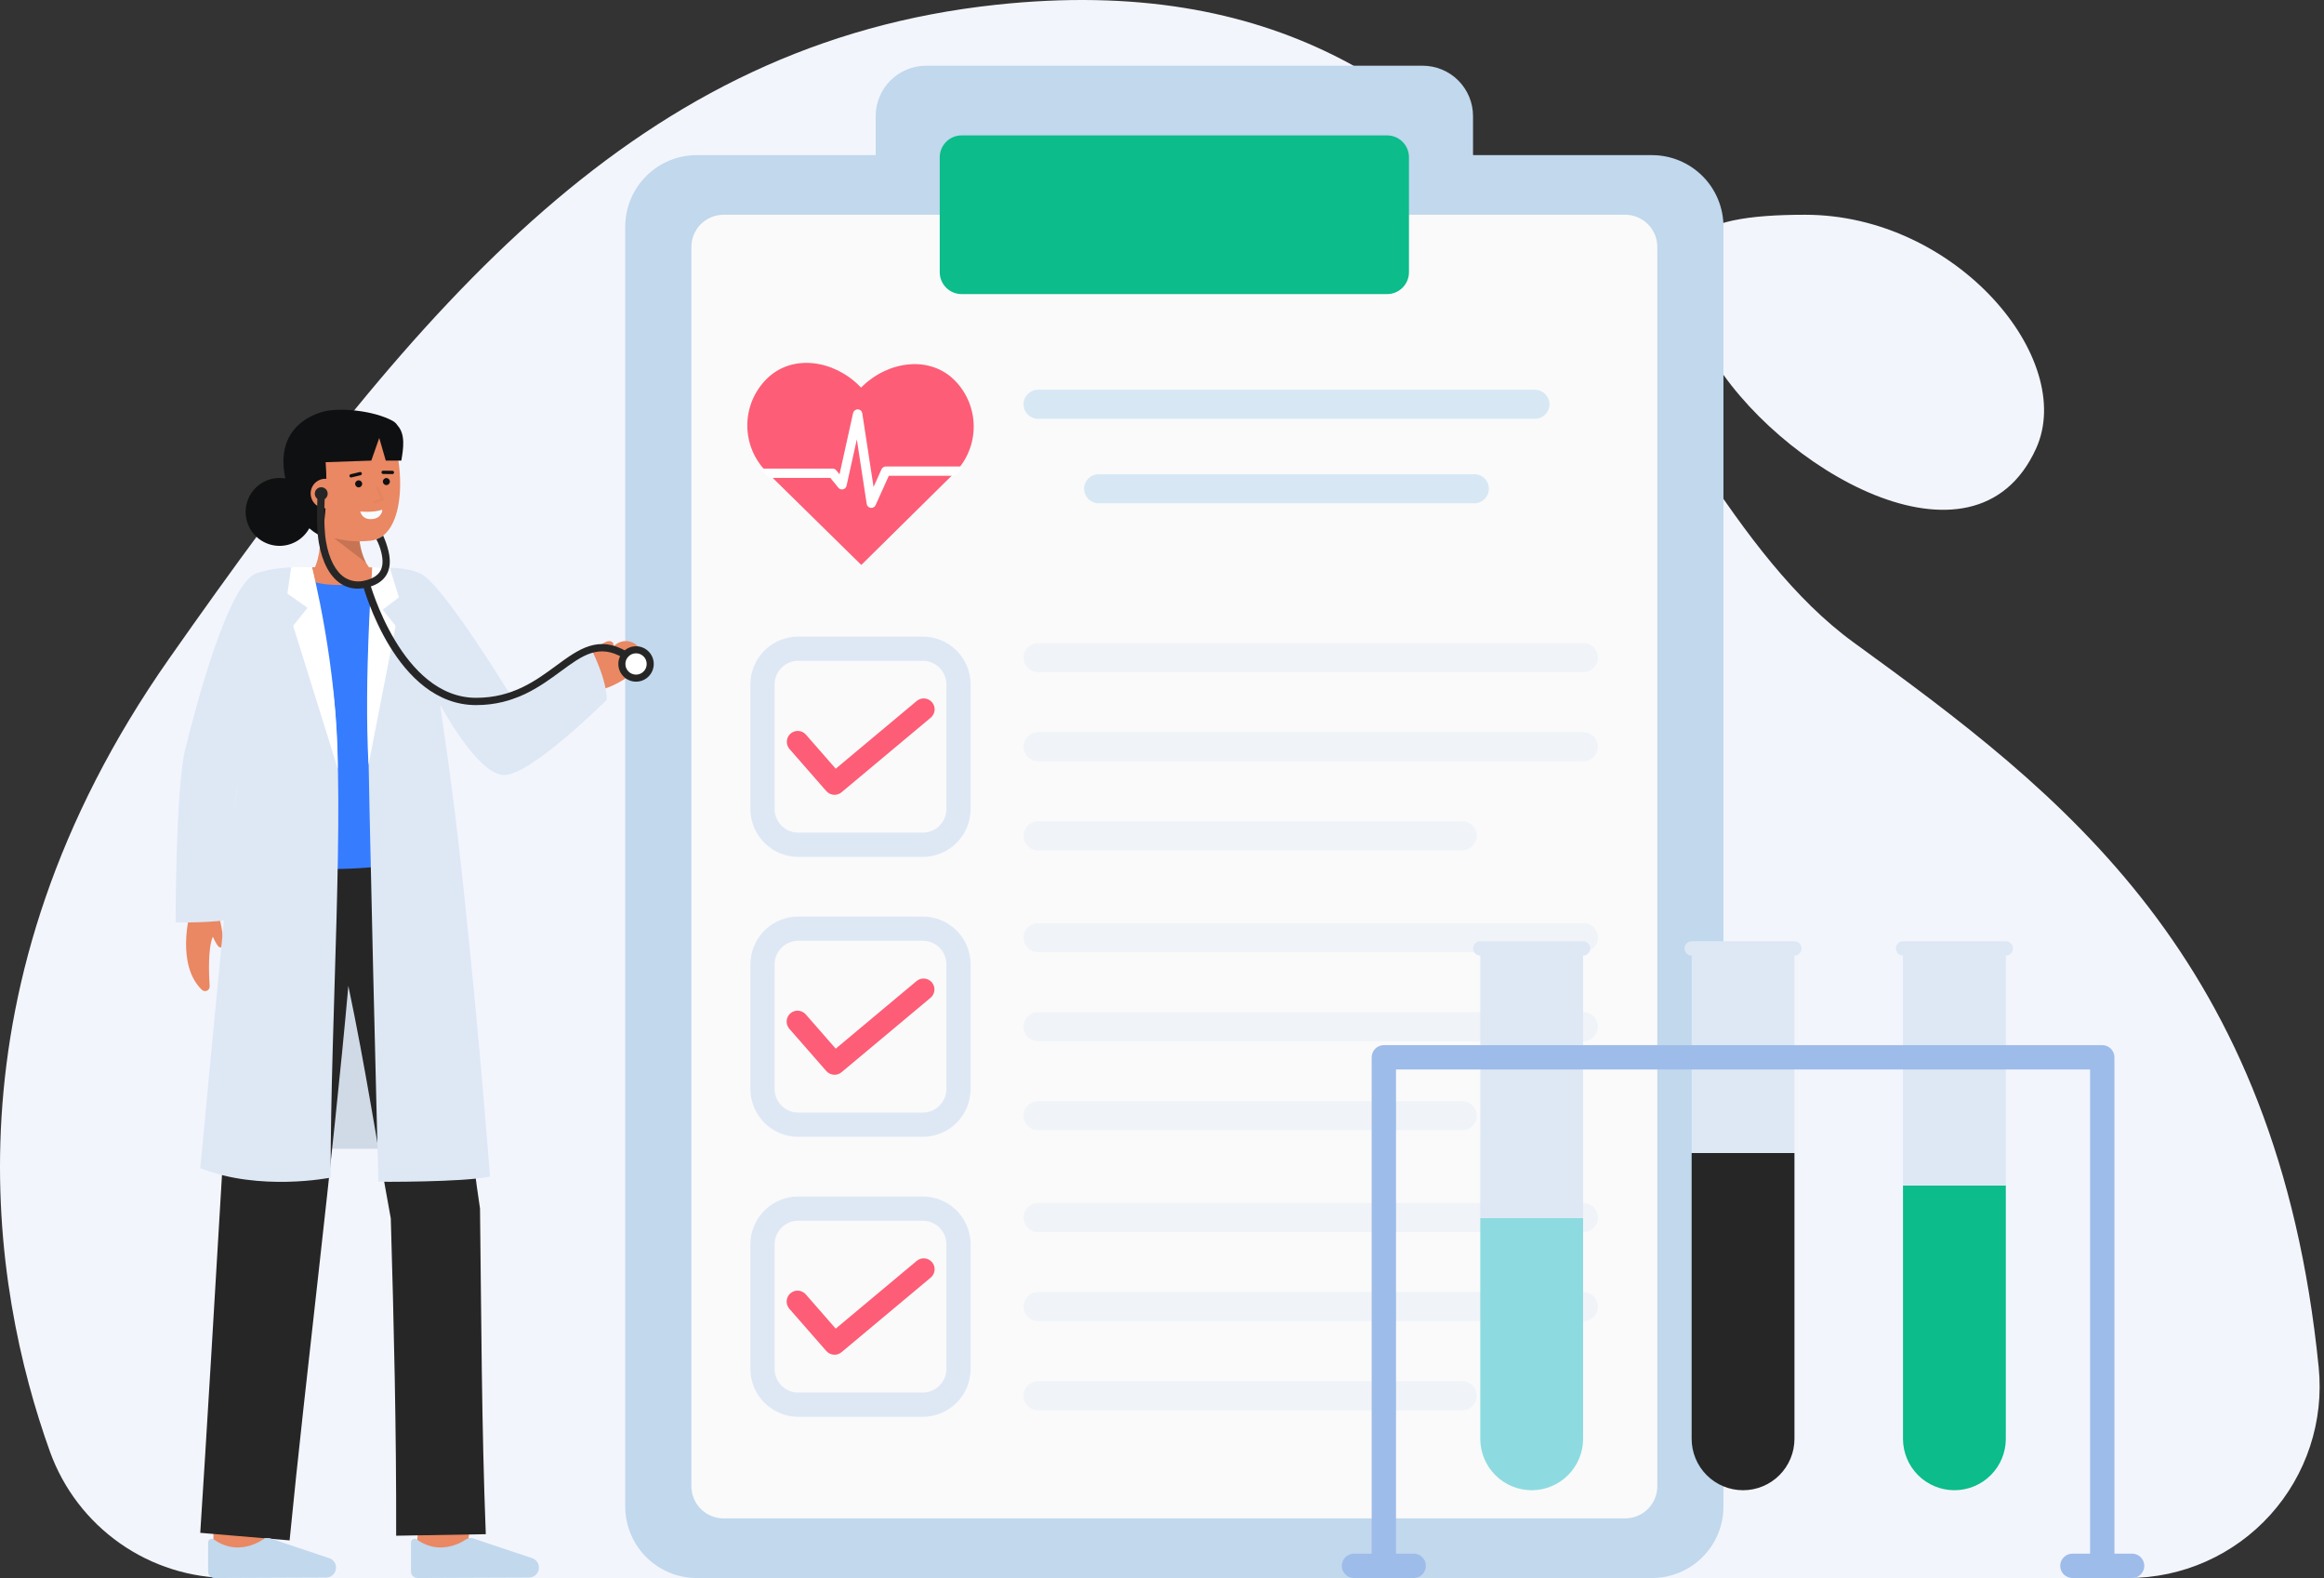 <svg width="302" height="205" viewBox="0 0 302 205" fill="none" xmlns="http://www.w3.org/2000/svg">
<rect x="0" y="0" width="302" height="205" fill="#333333" stroke="none"/>
<g clip-path="url(#clip0_411_189)">
<path d="M234.574 27.899C219.826 27.899 213.665 31.154 222.181 45.94C230.697 60.727 256.553 75.959 264.587 58.263C269.863 46.639 254.223 27.899 234.574 27.899Z" fill="#F3F5FD"/>
<path d="M29.878 205C24.765 205.005 19.774 203.431 15.589 200.493C11.404 197.555 8.227 193.397 6.494 188.587C-1.123 167.368 -7.834 128.062 21.989 85.547C54.964 38.538 83.052 5.594 129.452 0.617C202.141 -7.18 210.065 61.087 240.907 83.482C267.893 103.077 295.976 124.231 301.31 177.635C301.657 181.093 301.276 184.586 300.191 187.888C299.106 191.19 297.342 194.228 295.011 196.806C292.68 199.384 289.835 201.445 286.659 202.856C283.482 204.268 280.046 204.998 276.57 204.999L29.878 205Z" fill="#F3F5FD"/>
<path d="M113.793 15.083V20.153H90.542C88.078 20.153 85.715 21.132 83.972 22.874C82.23 24.616 81.251 26.979 81.25 29.442V195.708C81.25 198.173 82.229 200.536 83.972 202.279C85.714 204.021 88.078 205 90.542 205H214.669C215.889 205 217.097 204.76 218.225 204.293C219.352 203.826 220.377 203.142 221.24 202.279C222.102 201.416 222.787 200.392 223.254 199.264C223.72 198.137 223.961 196.929 223.96 195.708V29.442C223.96 26.979 222.981 24.616 221.238 22.874C219.496 21.132 217.133 20.153 214.669 20.153H191.418V15.083C191.418 14.224 191.249 13.373 190.92 12.579C190.591 11.784 190.109 11.063 189.502 10.455C188.894 9.847 188.172 9.365 187.378 9.036C186.584 8.707 185.733 8.537 184.874 8.537H120.337C119.477 8.537 118.626 8.707 117.832 9.036C117.038 9.365 116.317 9.847 115.709 10.455C115.101 11.063 114.619 11.784 114.29 12.579C113.962 13.373 113.792 14.224 113.793 15.083V15.083Z" fill="#C1D8ED"/>
<path d="M89.844 32.08L89.844 193.071C89.844 195.381 91.716 197.253 94.026 197.253H211.184C213.494 197.253 215.366 195.381 215.366 193.071V32.08C215.366 29.77 213.494 27.898 211.184 27.898H94.026C91.716 27.898 89.844 29.77 89.844 32.08Z" fill="#FAFAFA"/>
<path d="M122.118 20.434V35.362C122.118 36.933 123.391 38.206 124.961 38.206L180.249 38.206C181.82 38.206 183.093 36.933 183.093 35.362V20.434C183.093 18.864 181.82 17.59 180.249 17.59L124.961 17.59C123.391 17.59 122.118 18.864 122.118 20.434Z" fill="#0CBC8B"/>
<path d="M124.16 49.515C120.901 46.118 115.507 46.882 112.11 50.14L111.896 50.354L111.665 50.123C108.34 46.793 102.943 45.913 99.613 49.239C98.821 50.03 98.192 50.969 97.763 52.002C97.334 53.036 97.113 54.144 97.112 55.263C97.112 56.383 97.331 57.491 97.759 58.525C98.186 59.559 98.813 60.499 99.604 61.291L111.889 73.358C111.899 73.367 111.911 73.372 111.925 73.372C111.938 73.372 111.951 73.367 111.961 73.358L124.16 61.314C125.682 59.727 126.532 57.614 126.532 55.415C126.532 53.216 125.682 51.102 124.16 49.515Z" fill="#FD5D76"/>
<path d="M115.106 60.601C114.989 60.602 114.875 60.636 114.777 60.699C114.679 60.763 114.601 60.853 114.552 60.959L113.517 63.258L112.051 53.689C112.028 53.549 111.958 53.421 111.851 53.328C111.745 53.234 111.609 53.181 111.467 53.177C111.327 53.177 111.192 53.224 111.081 53.31C110.971 53.396 110.893 53.517 110.858 53.652L109.095 61.621L108.666 61.095C108.61 61.026 108.538 60.97 108.457 60.931C108.376 60.893 108.288 60.873 108.198 60.873H98.789L99.273 61.401C99.308 61.439 99.345 61.476 99.383 61.515L99.965 62.087H107.908L108.943 63.358C109.014 63.447 109.11 63.513 109.218 63.55C109.326 63.587 109.442 63.593 109.553 63.567C109.664 63.541 109.766 63.484 109.846 63.403C109.926 63.322 109.982 63.219 110.007 63.108L111.343 57.079L112.627 65.466C112.646 65.592 112.703 65.708 112.792 65.798C112.88 65.889 112.995 65.949 113.12 65.97C113.155 65.978 113.192 65.981 113.228 65.981C113.345 65.98 113.459 65.946 113.557 65.883C113.655 65.819 113.733 65.729 113.781 65.623L115.498 61.813H124.099L124.386 61.529C124.515 61.395 124.639 61.258 124.758 61.117L125.199 60.599L115.106 60.601Z" fill="white"/>
<path d="M48.596 74.332L48.351 74.36H40.59C41.22 73.314 41.9 71.264 41.585 67.432L46.617 66.5C46.617 66.5 46.049 72.445 48.596 74.332Z" fill="#E98862"/>
<path opacity="0.15" d="M47.564 73.09L43.385 69.892L46.667 69.858C46.763 70.982 47.067 72.078 47.564 73.09V73.09Z" fill="black"/>
<path d="M38.73 64.862C39.079 66.874 40.176 68.779 41.951 69.428C43.885 70.195 45.978 70.478 48.046 70.251C53.554 69.8 52.464 57.278 49.85 54.845C47.235 52.412 39.561 53.953 38.628 58.021C38.145 60.126 38.399 62.947 38.73 64.862Z" fill="#E98862"/>
<path d="M51.666 55.278C51.502 55.017 51.272 54.804 50.999 54.661C48.553 53.331 44.02 52.871 41.844 53.522C39.318 54.278 36.152 56.395 36.963 61.528C36.997 61.745 37.034 61.953 37.072 62.158C36.275 62.022 35.455 62.108 34.703 62.406C33.951 62.705 33.295 63.205 32.808 63.851C32.322 64.497 32.022 65.265 31.942 66.07C31.863 66.875 32.006 67.687 32.357 68.416C32.708 69.145 33.253 69.763 33.932 70.203C34.611 70.643 35.398 70.888 36.207 70.91C37.016 70.933 37.816 70.732 38.518 70.33C39.22 69.929 39.799 69.341 40.19 68.633C40.564 68.957 40.969 69.244 41.398 69.49C41.7 69.669 41.773 69.524 41.877 69.189C42.242 68.021 42.601 63.399 42.315 60.043L48.249 59.838L49.283 56.896L50.131 59.838H52.152C52.423 58.243 52.703 56.436 51.666 55.278Z" fill="#0F1011"/>
<path d="M46.608 63.312C46.86 63.312 47.065 63.108 47.065 62.856C47.065 62.604 46.86 62.4 46.608 62.4C46.356 62.4 46.152 62.604 46.152 62.856C46.152 63.108 46.356 63.312 46.608 63.312Z" fill="#0F1011"/>
<path d="M50.208 63.017C50.46 63.017 50.664 62.813 50.664 62.561C50.664 62.309 50.46 62.105 50.208 62.105C49.956 62.105 49.752 62.309 49.752 62.561C49.752 62.813 49.956 63.017 50.208 63.017Z" fill="#0F1011"/>
<path d="M50.999 61.589H50.996L49.787 61.574C49.759 61.573 49.731 61.568 49.705 61.557C49.679 61.546 49.656 61.53 49.636 61.51C49.616 61.49 49.601 61.466 49.59 61.44C49.579 61.414 49.574 61.386 49.574 61.358C49.574 61.33 49.58 61.302 49.591 61.276C49.602 61.25 49.618 61.226 49.638 61.206C49.658 61.187 49.682 61.171 49.708 61.16C49.734 61.15 49.762 61.145 49.79 61.145H49.793L51.002 61.16C51.057 61.163 51.109 61.186 51.147 61.227C51.186 61.267 51.207 61.32 51.206 61.376C51.206 61.431 51.184 61.484 51.145 61.524C51.107 61.564 51.054 61.587 50.999 61.589V61.589Z" fill="#0F1011"/>
<path d="M45.623 62.029C45.571 62.029 45.52 62.01 45.481 61.975C45.442 61.94 45.417 61.892 45.411 61.84C45.405 61.788 45.418 61.736 45.448 61.692C45.478 61.649 45.523 61.619 45.574 61.606L46.765 61.32C46.82 61.308 46.877 61.318 46.925 61.348C46.972 61.377 47.006 61.425 47.019 61.479C47.032 61.534 47.023 61.591 46.995 61.639C46.966 61.687 46.919 61.722 46.865 61.737L45.674 62.023C45.657 62.027 45.64 62.029 45.623 62.029V62.029Z" fill="#0F1011"/>
<path d="M44.235 63.973C44.269 64.48 44.102 64.98 43.77 65.365C43.439 65.75 42.969 65.99 42.462 66.031C41.956 66.072 41.453 65.912 41.063 65.586C40.673 65.26 40.428 64.794 40.379 64.288C40.354 64.034 40.38 63.777 40.456 63.533C40.532 63.29 40.657 63.064 40.822 62.869C40.987 62.675 41.189 62.515 41.417 62.401C41.645 62.286 41.894 62.218 42.149 62.202C43.527 62.158 44.148 62.908 44.235 63.973Z" fill="#E98862"/>
<g opacity="0.15">
<path opacity="0.15" d="M48.634 65.387C48.596 65.387 48.559 65.374 48.531 65.349C48.502 65.324 48.483 65.29 48.478 65.253C48.472 65.216 48.48 65.177 48.5 65.146C48.52 65.114 48.551 65.09 48.587 65.079L49.515 64.794L48.866 63.348C48.851 63.31 48.85 63.268 48.866 63.23C48.881 63.192 48.91 63.161 48.947 63.145C48.985 63.128 49.027 63.127 49.066 63.14C49.104 63.154 49.136 63.183 49.154 63.219L49.876 64.828C49.885 64.848 49.889 64.87 49.889 64.892C49.889 64.915 49.885 64.937 49.875 64.957C49.866 64.978 49.853 64.996 49.836 65.01C49.819 65.025 49.8 65.036 49.778 65.043L48.68 65.38C48.665 65.385 48.649 65.387 48.634 65.387V65.387Z" fill="black"/>
</g>
<path d="M46.819 66.45C46.819 66.45 48.504 66.627 49.685 66.215C49.685 66.215 49.675 67.324 48.343 67.433C47.01 67.543 46.819 66.45 46.819 66.45Z" fill="#F8FCFF"/>
<path d="M29.789 149.238H60.276L54.123 109.171L33.33 110.598L29.789 149.238Z" fill="#DEE8F5"/>
<path opacity="0.07" d="M29.789 149.238H60.276L54.123 109.171L33.33 110.598L29.789 149.238Z" fill="#0F1011"/>
<path d="M60.689 201.595L54.123 200.813C54.418 198.328 54.752 195.343 54.775 194.853C54.775 194.885 54.775 194.91 54.775 194.93H61.388C61.386 195.128 61.386 195.731 60.689 201.595Z" fill="#E98862"/>
<path d="M34.34 202.384L27.727 202.362C27.727 202.362 27.75 195.534 27.75 194.93H34.362C34.362 195.536 34.34 202.384 34.34 202.384Z" fill="#E98862"/>
<path d="M51.479 199.505L63.129 199.306C62.582 185.441 62.548 170.897 62.377 156.999C60.104 142.018 59.221 124.275 56.415 109.402H31.382C31.382 109.402 27.446 177.359 26.023 199.13L37.633 200.111C39.725 178.765 43.277 150.497 45.268 128.074C47.554 138.991 48.795 147.461 50.783 158.284C51.181 171.833 51.517 185.997 51.479 199.505Z" fill="#262626"/>
<path d="M42.379 204.941C42.557 204.94 42.733 204.903 42.895 204.831C43.058 204.759 43.204 204.655 43.325 204.524C43.445 204.393 43.537 204.239 43.595 204.071C43.653 203.903 43.676 203.724 43.662 203.547C43.643 203.301 43.554 203.066 43.406 202.869C43.258 202.673 43.056 202.522 42.825 202.436L35.129 199.858C34.979 199.808 34.821 199.792 34.665 199.809C34.509 199.827 34.359 199.878 34.224 199.959C33.166 200.693 31.9 201.068 30.613 201.029C29.61 200.958 28.648 200.606 27.835 200.015C27.764 199.956 27.677 199.919 27.586 199.908C27.494 199.896 27.401 199.912 27.317 199.951C27.234 199.991 27.164 200.053 27.114 200.131C27.065 200.21 27.039 200.3 27.04 200.393V204.156C27.04 204.267 27.061 204.377 27.104 204.48C27.147 204.582 27.209 204.675 27.288 204.754C27.366 204.832 27.46 204.894 27.562 204.936C27.665 204.978 27.775 205 27.886 204.999L42.379 204.941Z" fill="#C1D8ED"/>
<path d="M68.746 204.941C68.924 204.94 69.1 204.903 69.262 204.831C69.425 204.759 69.571 204.655 69.692 204.524C69.812 204.393 69.904 204.239 69.963 204.071C70.021 203.903 70.044 203.724 70.03 203.547V203.547C70.011 203.301 69.922 203.066 69.773 202.869C69.625 202.673 69.424 202.522 69.193 202.436L61.496 199.858C61.347 199.808 61.189 199.792 61.033 199.809C60.876 199.827 60.726 199.878 60.591 199.959C59.533 200.693 58.267 201.068 56.98 201.029C55.977 200.958 55.015 200.606 54.203 200.015C54.131 199.956 54.045 199.919 53.953 199.908C53.861 199.896 53.768 199.912 53.685 199.951C53.602 199.991 53.531 200.053 53.482 200.131C53.433 200.21 53.407 200.3 53.407 200.393V204.156C53.407 204.267 53.429 204.377 53.471 204.48C53.514 204.582 53.577 204.675 53.655 204.754C53.734 204.832 53.827 204.894 53.93 204.936C54.033 204.978 54.143 205 54.254 204.999L68.746 204.941Z" fill="#C1D8ED"/>
<path d="M28.387 118.914L28.457 118.77C28.571 119.702 29.444 122.755 28.681 123.075C28.39 123.196 27.945 122.336 27.658 121.689C27.034 123.11 27.129 126.322 27.244 128.126C27.251 128.245 27.222 128.364 27.161 128.467C27.1 128.57 27.009 128.651 26.901 128.702C26.792 128.752 26.671 128.769 26.553 128.749C26.435 128.729 26.326 128.675 26.239 128.592C22.85 125.341 24.662 118.738 24.662 118.738L25.013 117.072L28.387 118.914Z" fill="#E98862"/>
<path d="M82.983 84.067C83.876 85.091 83.378 86.865 81.011 88.308C77.414 90.501 76.445 89.46 75.554 88.436C74.662 87.411 77.649 86.147 79.717 83.996C79.924 83.766 80.179 83.584 80.464 83.461C80.749 83.339 81.056 83.279 81.366 83.285C81.676 83.292 81.98 83.365 82.259 83.5C82.538 83.635 82.785 83.828 82.983 84.067V84.067Z" fill="#E98862"/>
<path d="M75.392 86.852C75.344 86.894 78.473 82.326 79.617 83.469C80.12 83.973 78.64 85.703 78.64 85.703" fill="#E98862"/>
<path d="M57.681 110.094C56.361 113.127 30.436 114.386 30.09 109.052C29.87 105.658 32.861 102.694 32.861 96.079C32.861 89.463 26.774 81.014 31.734 76.055C33.173 74.615 35.658 73.686 38.687 73.683C38.914 75.45 49.639 75.456 49.72 73.724C50.13 73.731 50.448 73.737 50.646 73.746C61.095 74.197 56.503 86.087 56.403 94.822C56.28 105.044 59.042 106.971 57.681 110.094Z" fill="#F4F4F4"/>
<path d="M57.681 110.094C56.361 113.127 31.729 114.736 31.382 109.402C31.162 106.007 32.862 102.694 32.862 96.079C32.862 89.463 27.354 81.098 32.314 76.139C33.753 74.7 35.8 73.827 38.829 73.824C39.056 75.591 49.644 75.64 49.726 73.908C50.135 73.914 50.453 73.921 50.652 73.93C61.1 74.38 56.505 86.087 56.404 94.822C56.279 105.044 59.042 106.971 57.681 110.094Z" fill="#367CFF"/>
<path d="M49.722 73.724C49.64 75.456 48.414 75.755 45.508 75.947C41.635 76.203 38.915 75.45 38.688 73.683H38.697C42.511 73.685 47.497 73.69 49.722 73.724Z" fill="#E98862"/>
<path d="M43.452 91.334C44.839 105.362 42.975 131.337 42.958 152.985C42.958 152.985 33.786 154.834 26.023 151.753C26.023 151.753 30.684 102.076 32.006 90.929C32.006 90.929 31.797 97.028 31.058 100.527C30.318 104.027 29.604 119.497 29.604 119.497C29.604 119.497 27.97 119.853 22.816 119.853C22.816 119.853 22.816 102.493 24.048 97.441C25.28 92.389 29.574 75.77 33.33 74.468C36.339 73.424 40.541 73.683 40.541 73.683C40.541 73.683 42.819 84.933 43.452 91.334Z" fill="#DEE8F5"/>
<path d="M40.54 73.685C40.54 73.685 43.89 86.579 43.89 99.845L38.096 81.301L39.96 78.96L37.346 77.112L37.838 73.713C38.686 73.54 40.54 73.685 40.54 73.685Z" fill="white"/>
<path d="M48.384 73.685C48.384 73.685 47.798 82.903 47.798 91.528C47.798 100.154 49.167 153.524 49.167 153.524C49.167 153.524 60.146 153.608 63.676 152.85C63.676 152.85 62.394 135.374 60.07 113.831C58.675 100.895 57.472 93.794 57.194 91.528C57.194 91.528 62.039 100.69 65.531 100.69C69.023 100.69 78.841 90.928 78.841 90.928C78.841 90.928 79.064 88.739 76.677 83.995L66.738 90.931C66.738 90.931 57.789 76.232 54.802 74.606C53.498 73.896 51.711 73.796 50.645 73.748C49.329 73.686 48.384 73.685 48.384 73.685Z" fill="#DEE8F5"/>
<path d="M48.384 73.685C48.384 73.685 47.275 88.078 47.888 99.347L51.409 81.301L49.72 79.206L51.838 77.604L50.646 73.748L48.384 73.685Z" fill="white"/>
<path d="M46.495 76.47C45.694 76.477 44.91 76.243 44.244 75.799C42.862 74.886 41.866 73.023 41.441 70.558C41.006 68.039 41.275 64.26 41.286 64.099L42.229 64.167C42.226 64.206 41.957 67.993 42.372 70.397C42.753 72.603 43.603 74.242 44.765 75.011C45.161 75.263 45.605 75.429 46.069 75.497C46.533 75.566 47.006 75.535 47.457 75.407C48.392 75.187 49.042 74.793 49.388 74.231C49.749 73.646 49.807 72.831 49.561 71.809C49.42 71.203 49.201 70.617 48.909 70.067C48.909 70.067 49.115 69.987 49.367 69.858C49.518 69.782 49.659 69.689 49.787 69.58C50.083 70.225 50.315 70.898 50.48 71.588C50.786 72.863 50.69 73.918 50.192 74.727C49.709 75.51 48.862 76.05 47.673 76.327C47.287 76.42 46.892 76.468 46.495 76.47V76.47Z" fill="#262626"/>
<path d="M61.87 91.598C51.449 91.598 47.281 76.497 47.108 75.854L48.022 75.609C48.062 75.759 52.175 90.653 61.871 90.653C66.594 90.653 69.601 88.442 72.255 86.491C75.206 84.322 77.755 82.449 81.492 84.662L81.01 85.475C77.81 83.58 75.715 85.12 72.815 87.252C70.18 89.189 66.901 91.598 61.87 91.598Z" fill="#262626"/>
<path d="M82.653 88.556C83.923 88.556 84.953 87.526 84.953 86.256C84.953 84.986 83.923 83.956 82.653 83.956C81.382 83.956 80.353 84.986 80.353 86.256C80.353 87.526 81.382 88.556 82.653 88.556Z" fill="#262626"/>
<path d="M82.653 87.641C83.417 87.641 84.037 87.021 84.037 86.256C84.037 85.491 83.417 84.871 82.653 84.871C81.888 84.871 81.268 85.491 81.268 86.256C81.268 87.021 81.888 87.641 82.653 87.641Z" fill="white"/>
<path d="M41.743 64.97C42.206 64.97 42.581 64.595 42.581 64.133C42.581 63.671 42.206 63.296 41.743 63.296C41.281 63.296 40.907 63.671 40.907 64.133C40.907 64.595 41.281 64.97 41.743 64.97Z" fill="#262626"/>
<path d="M119.918 111.316H103.726C102.078 111.314 100.498 110.659 99.333 109.494C98.168 108.329 97.513 106.749 97.511 105.102V88.911C97.513 87.263 98.168 85.683 99.333 84.519C100.498 83.353 102.078 82.698 103.726 82.696H119.917C121.564 82.698 123.144 83.353 124.309 84.519C125.474 85.683 126.129 87.263 126.131 88.911V105.102C126.129 106.749 125.474 108.329 124.309 109.494C123.145 110.659 121.565 111.314 119.918 111.316ZM103.726 85.845C102.913 85.846 102.134 86.169 101.559 86.744C100.984 87.319 100.661 88.098 100.66 88.911V105.102C100.661 105.915 100.984 106.694 101.559 107.268C102.134 107.843 102.913 108.166 103.726 108.167H119.917C120.73 108.166 121.509 107.843 122.083 107.268C122.658 106.694 122.981 105.915 122.982 105.102V88.911C122.981 88.098 122.658 87.319 122.083 86.744C121.509 86.169 120.73 85.846 119.917 85.845H103.726Z" fill="#DEE8F5"/>
<path d="M119.918 147.685H103.726C102.078 147.683 100.498 147.028 99.333 145.863C98.168 144.698 97.513 143.118 97.511 141.47V125.28C97.513 123.633 98.168 122.053 99.333 120.888C100.498 119.723 102.078 119.068 103.726 119.066H119.917C121.564 119.068 123.144 119.723 124.309 120.888C125.474 122.053 126.129 123.633 126.131 125.28V141.472C126.129 143.119 125.474 144.698 124.309 145.863C123.144 147.027 121.565 147.683 119.918 147.685V147.685ZM103.726 122.215C102.913 122.216 102.134 122.539 101.559 123.114C100.984 123.689 100.661 124.468 100.66 125.28V141.472C100.661 142.284 100.985 143.063 101.559 143.637C102.134 144.212 102.913 144.535 103.726 144.536H119.917C120.73 144.535 121.509 144.212 122.083 143.637C122.658 143.062 122.981 142.283 122.982 141.47V125.28C122.981 124.468 122.658 123.689 122.083 123.114C121.509 122.539 120.73 122.216 119.917 122.215H103.726Z" fill="#DEE8F5"/>
<path d="M119.918 184.055H103.726C102.078 184.053 100.498 183.398 99.333 182.232C98.168 181.067 97.513 179.488 97.511 177.84V161.65C97.513 160.003 98.168 158.423 99.333 157.258C100.498 156.093 102.078 155.438 103.726 155.436H119.917C121.564 155.438 123.144 156.093 124.309 157.258C125.474 158.423 126.129 160.003 126.131 161.65V177.841C126.129 179.489 125.474 181.068 124.309 182.233C123.144 183.397 121.565 184.053 119.918 184.055V184.055ZM103.726 158.585C102.913 158.586 102.134 158.909 101.559 159.484C100.984 160.058 100.661 160.837 100.66 161.65V177.841C100.661 178.654 100.985 179.433 101.559 180.007C102.134 180.582 102.913 180.905 103.726 180.906H119.917C120.73 180.905 121.509 180.582 122.083 180.007C122.658 179.432 122.981 178.653 122.982 177.84V161.65C122.981 160.837 122.658 160.058 122.083 159.484C121.509 158.909 120.73 158.586 119.917 158.585H103.726Z" fill="#DEE8F5"/>
<path d="M108.446 103.253C108.244 103.254 108.044 103.211 107.86 103.128C107.676 103.044 107.512 102.923 107.379 102.771L102.573 97.277C102.337 96.992 102.222 96.627 102.251 96.259C102.281 95.89 102.453 95.548 102.731 95.305C103.01 95.062 103.372 94.937 103.741 94.957C104.11 94.977 104.457 95.141 104.707 95.412L108.6 99.863L119.096 91.089C119.237 90.963 119.403 90.867 119.583 90.806C119.762 90.745 119.952 90.721 120.142 90.735C120.331 90.749 120.515 90.801 120.684 90.887C120.853 90.974 121.003 91.094 121.124 91.239C121.246 91.385 121.337 91.553 121.393 91.734C121.448 91.916 121.466 92.106 121.447 92.295C121.427 92.484 121.37 92.667 121.278 92.833C121.186 92.999 121.062 93.145 120.913 93.262L109.355 102.925C109.1 103.138 108.778 103.254 108.446 103.253V103.253Z" fill="#FD5D76"/>
<path d="M108.446 139.623C108.244 139.624 108.044 139.581 107.86 139.498C107.676 139.414 107.511 139.293 107.378 139.14L102.573 133.647C102.451 133.507 102.357 133.344 102.297 133.168C102.238 132.991 102.213 132.805 102.226 132.619C102.251 132.244 102.424 131.895 102.707 131.647C102.847 131.525 103.01 131.431 103.186 131.371C103.362 131.312 103.549 131.287 103.734 131.3C104.109 131.325 104.459 131.498 104.707 131.781L108.6 136.232L119.096 127.458C119.238 127.337 119.403 127.245 119.581 127.188C119.759 127.131 119.947 127.11 120.133 127.126C120.32 127.142 120.501 127.194 120.667 127.281C120.833 127.367 120.98 127.485 121.1 127.629C121.22 127.772 121.31 127.938 121.366 128.117C121.421 128.295 121.441 128.483 121.424 128.669C121.406 128.856 121.352 129.036 121.265 129.202C121.177 129.367 121.058 129.513 120.913 129.632L109.354 139.294C109.1 139.507 108.778 139.624 108.446 139.623V139.623Z" fill="#FD5D76"/>
<path d="M108.446 175.994C108.244 175.994 108.044 175.951 107.86 175.868C107.676 175.784 107.511 175.663 107.378 175.51L102.573 170.017C102.451 169.877 102.357 169.714 102.297 169.537C102.238 169.361 102.213 169.175 102.226 168.989C102.238 168.803 102.287 168.622 102.37 168.455C102.452 168.288 102.567 168.139 102.707 168.017C102.847 167.894 103.01 167.801 103.186 167.741C103.362 167.682 103.549 167.657 103.734 167.67C103.92 167.682 104.101 167.731 104.268 167.813C104.435 167.896 104.584 168.011 104.707 168.151L108.6 172.602L119.096 163.827C119.237 163.701 119.403 163.605 119.583 163.544C119.762 163.483 119.952 163.459 120.141 163.473C120.331 163.487 120.515 163.539 120.684 163.626C120.853 163.712 121.002 163.832 121.124 163.977C121.246 164.123 121.337 164.291 121.392 164.473C121.448 164.654 121.466 164.845 121.447 165.033C121.427 165.222 121.37 165.405 121.278 165.571C121.186 165.737 121.062 165.883 120.913 166L109.354 175.663C109.1 175.876 108.778 175.994 108.446 175.994V175.994Z" fill="#FD5D76"/>
<g opacity="0.62">
<path opacity="0.62" d="M134.891 95.119C133.849 95.119 133.004 95.964 133.004 97.007C133.004 98.049 133.849 98.894 134.891 98.894H205.763C206.806 98.894 207.651 98.049 207.651 97.007C207.651 95.964 206.806 95.119 205.763 95.119H134.891Z" fill="#DEE8F5"/>
<path opacity="0.62" d="M134.891 83.549C133.848 83.549 133.003 84.394 133.003 85.437C133.003 86.479 133.848 87.324 134.891 87.324H205.763C206.805 87.324 207.65 86.479 207.65 85.437C207.65 84.394 206.805 83.549 205.763 83.549H134.891Z" fill="#DEE8F5"/>
<path opacity="0.62" d="M134.891 106.689C133.848 106.689 133.003 107.534 133.003 108.576C133.003 109.619 133.848 110.464 134.891 110.464H190.018C191.061 110.464 191.906 109.619 191.906 108.576C191.906 107.534 191.061 106.689 190.018 106.689H134.891Z" fill="#DEE8F5"/>
</g>
<g opacity="0.62">
<path opacity="0.62" d="M134.891 131.489C133.849 131.489 133.004 132.334 133.004 133.376C133.004 134.418 133.849 135.263 134.891 135.263H205.763C206.806 135.263 207.651 134.418 207.651 133.376C207.651 132.334 206.806 131.489 205.763 131.489H134.891Z" fill="#DEE8F5"/>
<path opacity="0.62" d="M134.891 119.919C133.848 119.919 133.003 120.764 133.003 121.806C133.003 122.849 133.848 123.694 134.891 123.694H205.763C206.805 123.694 207.65 122.849 207.65 121.806C207.65 120.764 206.805 119.919 205.763 119.919H134.891Z" fill="#DEE8F5"/>
<path opacity="0.62" d="M134.891 143.059C133.848 143.059 133.003 143.904 133.003 144.946C133.003 145.988 133.848 146.833 134.891 146.833H190.018C191.061 146.833 191.906 145.988 191.906 144.946C191.906 143.904 191.061 143.059 190.018 143.059H134.891Z" fill="#DEE8F5"/>
</g>
<g opacity="0.62">
<path opacity="0.62" d="M134.891 167.859C133.849 167.859 133.004 168.704 133.004 169.746C133.004 170.788 133.849 171.633 134.891 171.633H205.763C206.806 171.633 207.651 170.788 207.651 169.746C207.651 168.704 206.806 167.859 205.763 167.859H134.891Z" fill="#DEE8F5"/>
<path opacity="0.62" d="M134.891 156.289C133.848 156.289 133.003 157.134 133.003 158.176C133.003 159.219 133.848 160.064 134.891 160.064H205.763C206.805 160.064 207.65 159.219 207.65 158.176C207.65 157.134 206.805 156.289 205.763 156.289H134.891Z" fill="#DEE8F5"/>
<path opacity="0.62" d="M134.891 179.429C133.848 179.429 133.003 180.273 133.003 181.316C133.003 182.358 133.848 183.203 134.891 183.203H190.018C191.061 183.203 191.906 182.358 191.906 181.316C191.906 180.273 191.061 179.429 190.018 179.429H134.891Z" fill="#DEE8F5"/>
</g>
<path d="M205.722 158.225V186.909C205.723 188.68 205.02 190.38 203.769 191.634C202.517 192.888 200.818 193.593 199.046 193.595H199.035C197.263 193.593 195.565 192.888 194.313 191.634C193.061 190.38 192.358 188.68 192.359 186.909V158.225H205.722Z" fill="#8DDBE0"/>
<path d="M205.722 122.284H192.36C192.114 122.284 191.877 122.382 191.703 122.556C191.529 122.73 191.431 122.966 191.431 123.213C191.431 123.459 191.529 123.696 191.703 123.87C191.877 124.044 192.114 124.142 192.36 124.142V124.142V158.225H205.722V124.14C205.968 124.14 206.204 124.042 206.378 123.868C206.553 123.694 206.651 123.458 206.651 123.211C206.651 122.965 206.553 122.729 206.378 122.554C206.204 122.38 205.968 122.282 205.722 122.282L205.722 122.284Z" fill="#DEE8F5"/>
<path d="M233.188 149.784V186.91C233.189 188.681 232.486 190.381 231.235 191.635C229.983 192.889 228.284 193.594 226.512 193.596H226.502C224.731 193.594 223.032 192.889 221.78 191.635C220.528 190.381 219.826 188.681 219.827 186.91V149.784H233.188Z" fill="#262626"/>
<path d="M233.188 122.284H219.827C219.58 122.284 219.344 122.382 219.17 122.556C218.996 122.73 218.898 122.966 218.898 123.213C218.898 123.459 218.996 123.696 219.17 123.87C219.344 124.044 219.58 124.142 219.827 124.142V124.142V149.785H233.188V124.14C233.435 124.14 233.671 124.042 233.845 123.868C234.02 123.694 234.117 123.458 234.117 123.211C234.117 122.965 234.02 122.729 233.845 122.554C233.671 122.38 233.435 122.282 233.188 122.282L233.188 122.284Z" fill="#DEE8F5"/>
<path d="M260.654 154.004V186.908C260.655 188.68 259.952 190.38 258.7 191.634C257.449 192.888 255.75 193.593 253.978 193.595H253.967C252.195 193.593 250.497 192.888 249.245 191.634C247.993 190.38 247.29 188.68 247.291 186.908V154.004H260.654Z" fill="#0CBC8B"/>
<path d="M260.655 122.284H247.293C247.046 122.284 246.81 122.382 246.636 122.556C246.462 122.73 246.364 122.966 246.364 123.213C246.364 123.459 246.462 123.696 246.636 123.87C246.81 124.044 247.046 124.142 247.293 124.142V124.142V154.006H260.654V124.14C260.901 124.14 261.137 124.042 261.311 123.868C261.485 123.694 261.583 123.458 261.583 123.211C261.583 122.965 261.485 122.729 261.311 122.554C261.137 122.38 260.901 122.282 260.654 122.282L260.655 122.284Z" fill="#DEE8F5"/>
<path d="M277.066 201.835H274.767V137.356C274.767 136.936 274.6 136.534 274.303 136.237C274.007 135.94 273.604 135.774 273.184 135.774H179.83C179.41 135.774 179.008 135.94 178.711 136.237C178.414 136.534 178.247 136.937 178.247 137.356V201.835H175.949C175.529 201.835 175.126 202.001 174.83 202.298C174.533 202.595 174.366 202.998 174.366 203.417C174.366 203.837 174.533 204.24 174.83 204.536C175.126 204.833 175.529 205 175.949 205H183.71C184.13 205 184.533 204.833 184.83 204.536C185.126 204.24 185.293 203.837 185.293 203.417C185.293 202.998 185.126 202.595 184.83 202.298C184.533 202.001 184.13 201.835 183.71 201.835H181.412V138.939H271.602V201.835H269.304C268.884 201.835 268.481 202.001 268.185 202.298C267.888 202.595 267.721 202.998 267.721 203.417C267.721 203.837 267.888 204.24 268.185 204.536C268.481 204.833 268.884 205 269.304 205H277.065C277.485 205 277.888 204.833 278.185 204.536C278.481 204.24 278.648 203.837 278.648 203.417C278.648 202.998 278.481 202.595 278.185 202.298C277.888 202.001 277.485 201.835 277.065 201.835H277.066Z" fill="#9EBCEA"/>
<path d="M134.891 50.635C133.848 50.635 133.003 51.48 133.003 52.523C133.003 53.565 133.848 54.41 134.891 54.41L199.465 54.41C200.507 54.41 201.353 53.565 201.353 52.523C201.353 51.48 200.507 50.635 199.465 50.635L134.891 50.635Z" fill="#D7E8F4"/>
<path d="M142.764 61.605C141.721 61.605 140.876 62.45 140.876 63.492C140.876 64.535 141.721 65.38 142.764 65.38H191.593C192.636 65.38 193.481 64.535 193.481 63.492C193.481 62.45 192.636 61.605 191.593 61.605H142.764Z" fill="#D7E8F4"/>
</g>
<defs>
<clipPath id="clip0_411_189">
<rect width="301.436" height="205" fill="white"/>
</clipPath>
</defs>
</svg>

